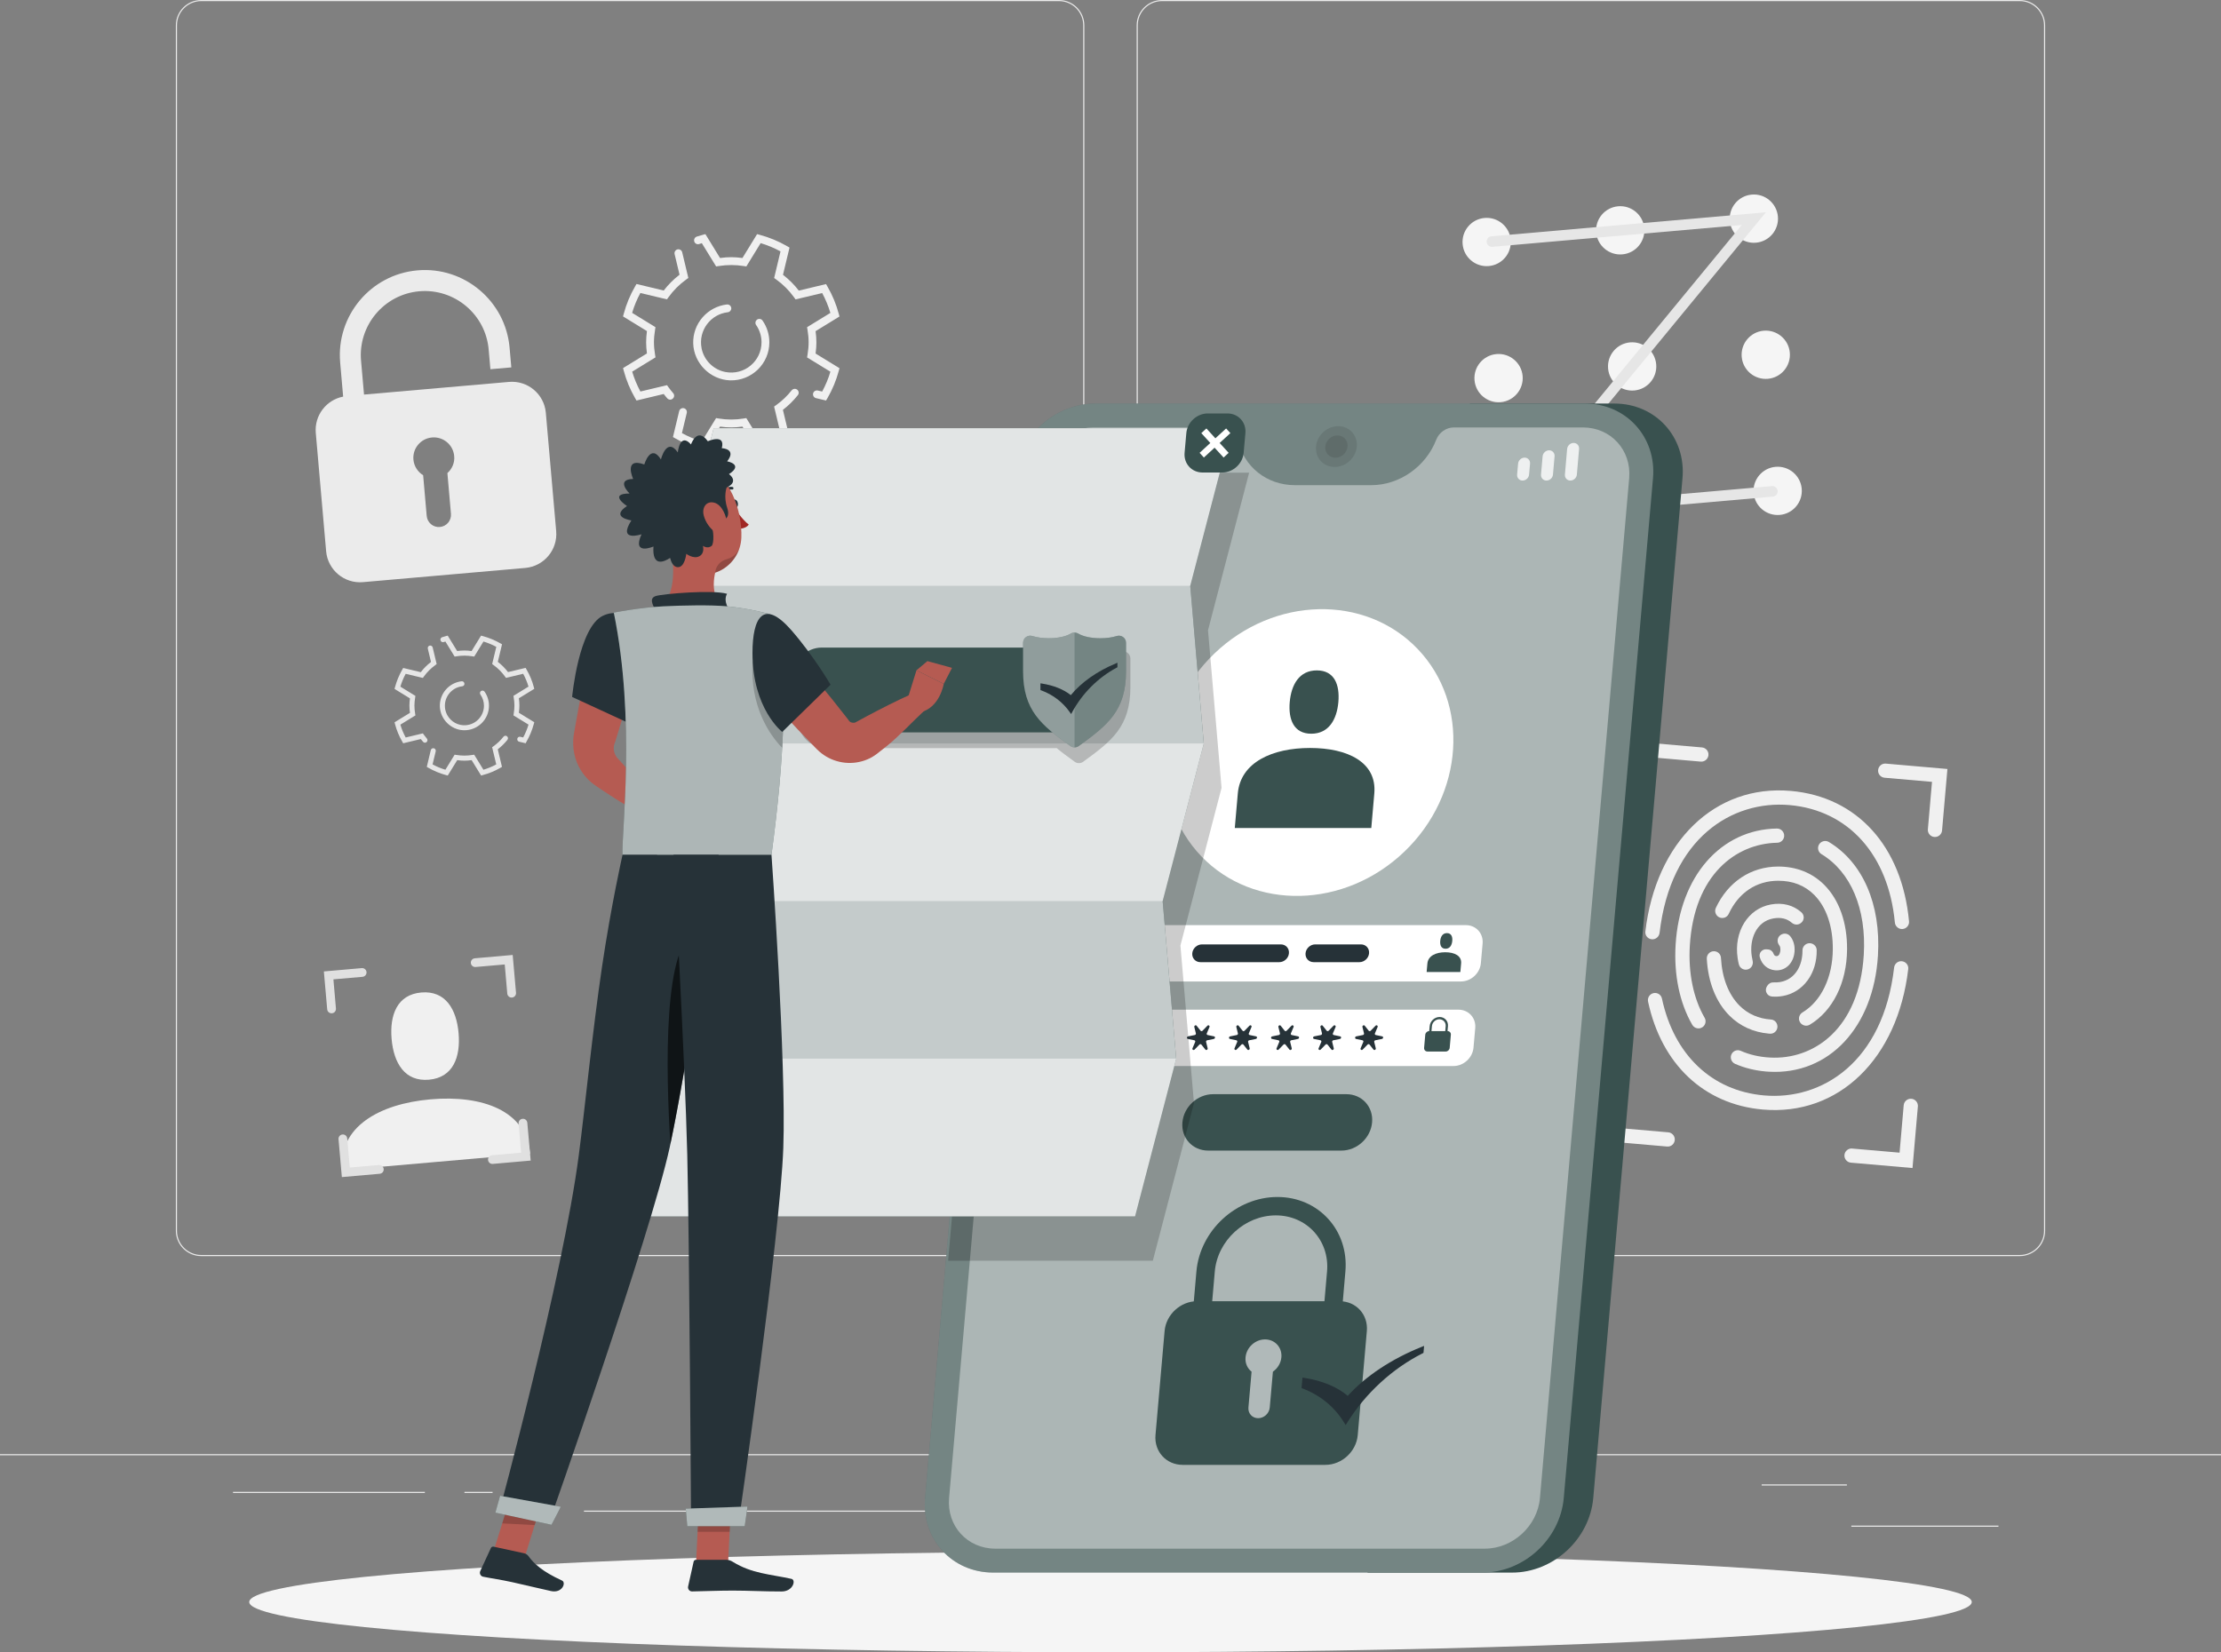 <?xml version="1.0" encoding="utf-8"?>
<!-- Generator: Adobe Illustrator 24.3.0, SVG Export Plug-In . SVG Version: 6.00 Build 0)  -->
<svg version="1.1" xmlns="http://www.w3.org/2000/svg" xmlns:xlink="http://www.w3.org/1999/xlink" x="0px" y="0px"
	 viewBox="0 0 500 372.06" style="enable-background:new 0 0 500 372.06;" xml:space="preserve">
<rect x="0" y="0" width="500" height="372.06" fill="#808080" stroke="none"/>
<style type="text/css">
	.st0{display:none;}
	.st1{display:inline;}
	.st2{fill:#407BFF;}
	.st3{opacity:0.9;fill:#FFFFFF;}
	.st4{fill:#EBEBEB;}
	.st5{fill:#F0F0F0;}
	.st6{fill:#F5F5F5;}
	.st7{fill:#E6E6E6;}
	.st8{fill:#E0E0E0;}
	.st9{fill:#39514F;}
	.st10{opacity:0.3;fill:#FFFFFF;}
	.st11{opacity:0.4;fill:#FFFFFF;}
	.st12{fill:#FFFFFF;}
	.st13{opacity:0.1;}
	.st14{opacity:0.8;}
	.st15{opacity:0.6;}
	.st16{fill:#263238;}
	.st17{opacity:0.2;}
	.st18{opacity:0.7;fill:#FFFFFF;}
	.st19{opacity:0.5;fill:#FFFFFF;}
	.st20{opacity:0.2;fill:#FFFFFF;}
	.st21{fill:#B55B52;}
	.st22{fill:#A02724;}
	.st23{opacity:0.4;}
	.st24{opacity:0.6;fill:#FAFAFA;}
	.st25{opacity:0.6;fill:#FFFFFF;}
</style>
<g id="Background_Complete">
</g>
<g id="Background_Simple" class="st0">
	<g class="st1">
		<path class="st2" d="M76.67,151.68c11.27-51.09,62-89.3,99.27-89.44c42-0.16,77.79,31.99,106,34.84
			c24.88,2.51,55.69-34.07,100-24.84c36,7.5,56,61.32,50,95.46c-11.13,63.36-40,101.19-80.32,108.51c-17.66,3.21-26-2.38-34.68-0.76
			c-38.63,7.23-64.76,55.67-148,59.97C104.94,338.73,52.23,262.46,76.67,151.68z"/>
		<path class="st3" d="M76.67,151.68c11.27-51.09,62-89.3,99.27-89.44c42-0.16,77.79,31.99,106,34.84
			c24.88,2.51,55.69-34.07,100-24.84c36,7.5,56,61.32,50,95.46c-11.13,63.36-40,101.19-80.32,108.51c-17.66,3.21-26-2.38-34.68-0.76
			c-38.63,7.23-64.76,55.67-148,59.97C104.94,338.73,52.23,262.46,76.67,151.68z"/>
	</g>
</g>
<g id="Shadow">
</g>
<g id="Device">
</g>
<g id="Policy">
</g>
<g id="Character">
	<g>
		<rect x="416.78" y="343.54" class="st4" width="33.12" height="0.25"/>
		<rect x="322.53" y="346.26" class="st4" width="8.69" height="0.25"/>
		<rect x="396.59" y="334.26" class="st4" width="19.19" height="0.25"/>
		<rect x="52.46" y="335.94" class="st4" width="43.19" height="0.25"/>
		<rect x="104.56" y="335.94" class="st4" width="6.33" height="0.25"/>
		<rect x="131.47" y="340.16" class="st4" width="93.68" height="0.25"/>
		<g>
			<path class="st4" d="M238.4,282.85H45.3c-3.15,0-5.71-2.56-5.71-5.71V5.71C39.59,2.56,42.15,0,45.3,0h193.1
				c3.15,0,5.71,2.56,5.71,5.71v271.43C244.11,280.29,241.55,282.85,238.4,282.85z M45.3,0.25c-3.01,0-5.46,2.45-5.46,5.46v271.43
				c0,3.01,2.45,5.46,5.46,5.46h193.1c3.01,0,5.46-2.45,5.46-5.46V5.71c0-3.01-2.45-5.46-5.46-5.46H45.3z"/>
			<path class="st4" d="M454.7,282.85H261.6c-3.15,0-5.71-2.56-5.71-5.71V5.71c0-3.15,2.56-5.71,5.71-5.71h193.1
				c3.15,0,5.71,2.56,5.71,5.71v271.43C460.41,280.29,457.85,282.85,454.7,282.85z M261.6,0.25c-3.01,0-5.46,2.45-5.46,5.46v271.43
				c0,3.01,2.45,5.46,5.46,5.46h193.1c3.01,0,5.46-2.45,5.46-5.46V5.71c0-3.01-2.45-5.46-5.46-5.46H261.6z"/>
		</g>
		<rect y="327.45" class="st4" width="500" height="0.25"/>
		<g>
			<path class="st5" d="M119.33,259.8c-0.84-9.66-10.7-13.27-22.39-12.25c-11.68,1.02-20.76,6.3-19.92,15.95L119.33,259.8z"/>
			<path class="st5" d="M96.56,243.13c5.42-0.47,7.15-5.05,6.68-10.48c-0.47-5.42-2.97-9.63-8.4-9.16
				c-5.42,0.47-7.15,5.05-6.68,10.48C88.64,239.4,91.14,243.61,96.56,243.13z"/>
		</g>
		<g>
			<g>
				<path class="st6" d="M340.1,54.02c0.26,2.99-1.95,5.63-4.94,5.89c-2.99,0.26-5.63-1.95-5.89-4.94
					c-0.26-2.99,1.95-5.63,4.94-5.89C337.2,48.82,339.84,51.03,340.1,54.02z"/>
				<path class="st6" d="M370.17,51.39c0.26,2.99-1.95,5.63-4.94,5.89c-2.99,0.26-5.63-1.95-5.89-4.94
					c-0.26-2.99,1.95-5.63,4.94-5.89C367.28,46.19,369.91,48.4,370.17,51.39z"/>
				<path class="st6" d="M400.25,48.76c0.26,2.99-1.95,5.63-4.94,5.89s-5.63-1.95-5.89-4.94c-0.26-2.99,1.95-5.63,4.94-5.89
					C397.35,43.55,399.98,45.77,400.25,48.76z"/>
				<path class="st6" d="M342.78,84.67c0.26,2.99-1.95,5.63-4.94,5.89c-2.99,0.26-5.63-1.95-5.89-4.94
					c-0.26-2.99,1.95-5.63,4.94-5.89C339.88,79.47,342.52,81.68,342.78,84.67z"/>
				<path class="st6" d="M372.85,82.04c0.26,2.99-1.95,5.63-4.94,5.89c-2.99,0.26-5.63-1.95-5.89-4.94
					c-0.26-2.99,1.95-5.63,4.94-5.89C369.96,76.84,372.59,79.05,372.85,82.04z"/>
				<path class="st6" d="M402.93,79.41c0.26,2.99-1.95,5.63-4.94,5.89c-2.99,0.26-5.63-1.95-5.89-4.94s1.95-5.63,4.94-5.89
					C400.03,74.21,402.67,76.42,402.93,79.41z"/>
				<path class="st6" d="M345.46,115.32c0.26,2.99-1.95,5.63-4.94,5.89c-2.99,0.26-5.63-1.95-5.89-4.94
					c-0.26-2.99,1.95-5.63,4.94-5.89C342.57,110.12,345.2,112.33,345.46,115.32z"/>
				<path class="st6" d="M375.54,112.69c0.26,2.99-1.95,5.63-4.94,5.89c-2.99,0.26-5.63-1.95-5.89-4.94
					c-0.26-2.99,1.95-5.63,4.94-5.89C372.64,107.49,375.27,109.7,375.54,112.69z"/>
				<path class="st6" d="M405.61,110.06c0.26,2.99-1.95,5.63-4.94,5.89c-2.99,0.26-5.63-1.95-5.89-4.94s1.95-5.63,4.94-5.89
					C402.71,104.86,405.35,107.07,405.61,110.06z"/>
			</g>
			<g>
				<path class="st7" d="M399.11,111.83l-61.79,5.41l54.78-66.57l-56.13,4.91c-0.66,0.06-1.23-0.43-1.29-1.08l0,0
					c-0.06-0.66,0.43-1.23,1.08-1.29l61.79-5.41l-54.78,66.57l56.13-4.91c0.66-0.06,1.23,0.43,1.29,1.08l0,0
					C400.25,111.19,399.77,111.77,399.11,111.83z"/>
			</g>
		</g>
		<g>
			<path class="st5" d="M400.06,230.65c-0.2-0.59-0.73-1.03-1.35-1.07c-2.83-0.19-5.23-1.25-7.12-3.15
				c-2.47-2.48-3.92-6.26-4.16-10.74c-0.04-0.84-0.74-1.49-1.58-1.49h0c-0.93-0.01-1.66,0.78-1.61,1.7
				c0.29,5.26,2.06,9.75,5.09,12.79c2.36,2.37,5.41,3.76,8.88,4.06c0.06,0.01,0.14,0.01,0.23,0.02
				C399.57,232.87,400.44,231.74,400.06,230.65z"/>
			<g>
				<g>
					<path class="st5" d="M396.86,249.85c-13.25-1.16-22.81-10.19-25.84-24.29c-0.19-0.9,0.38-1.78,1.29-1.94l0,0
						c0.84-0.15,1.65,0.39,1.83,1.22c2.71,12.68,11.22,20.8,23,21.83c12.92,1.13,26.79-7.37,29.27-28.79
						c0.1-0.87,0.86-1.51,1.73-1.43l0,0c0.89,0.08,1.56,0.87,1.45,1.76C427.22,238.39,413.94,251.34,396.86,249.85z"/>
				</g>
				<g>
					<path class="st5" d="M371.86,211.51L371.86,211.51c-0.89-0.08-1.56-0.87-1.45-1.76c2.38-20.2,15.66-33.15,32.74-31.65
						c14.96,1.31,25.04,12.51,26.62,29.38c0.08,0.89-0.61,1.67-1.5,1.72l0,0c-0.87,0.05-1.61-0.61-1.69-1.47
						c-1.44-15.2-10.42-25.27-23.7-26.44c-12.92-1.13-26.79,7.37-29.27,28.79C373.49,210.94,372.73,211.59,371.86,211.51z"/>
				</g>
				<g>
					<path class="st5" d="M397.51,241.28c-2.46-0.22-4.77-0.79-6.9-1.72c-0.86-0.38-1.22-1.42-0.77-2.24l0,0
						c0.39-0.72,1.27-1.03,2.02-0.7c1.99,0.88,4.2,1.39,6.57,1.52c9.8,0.56,20.14-6.38,21.15-23.14
						c0.62-10.33-2.91-18.67-9.52-22.66c-0.71-0.43-0.97-1.32-0.61-2.07l0,0c0.41-0.84,1.47-1.15,2.27-0.67
						c7.64,4.61,11.75,14.03,11.05,25.58c-0.98,16.17-11.06,26.92-24.53,26.15C398.01,241.32,397.76,241.3,397.51,241.28z"/>
				</g>
				<g>
					<path class="st5" d="M383.27,231.3c-0.77,0.53-1.83,0.28-2.3-0.53c-2.84-4.9-4.16-11.23-3.75-18.02
						c0.93-15.47,10.21-25.98,22.8-26.18c0.93-0.02,1.69,0.77,1.64,1.7l0,0c-0.05,0.83-0.72,1.49-1.56,1.5
						c-9.34,0.18-18.72,7.24-19.68,23.17c-0.37,6.18,0.81,11.89,3.34,16.26C384.17,229.92,383.95,230.84,383.27,231.3L383.27,231.3z
						"/>
				</g>
				<g>
					<path class="st5" d="M405.13,230L405.13,230c-0.33-0.74-0.04-1.6,0.65-2.02c4.2-2.53,6.79-7.85,6.83-14.25
						c0.03-5.13-1.45-9.47-4.19-12.22c-2.11-2.12-4.84-3.19-8.12-3.18c-4.93,0.01-8.92,2.71-11.13,7.47
						c-0.35,0.75-1.21,1.1-1.99,0.82l0,0c-0.88-0.32-1.3-1.34-0.9-2.19c2.74-5.84,7.87-9.28,14.02-9.3
						c4.1-0.01,7.69,1.42,10.39,4.13c3.35,3.36,5.17,8.51,5.13,14.5c-0.05,7.56-3.23,13.9-8.42,17
						C406.58,231.24,405.51,230.87,405.13,230z"/>
				</g>
				<g>
					<path class="st5" d="M393.61,218.24c-0.91,0.37-1.93-0.16-2.16-1.11c-0.11-0.43-0.19-0.88-0.26-1.34
						c-0.91-5.98,2.31-11.19,7.48-12.12c2.67-0.48,5.05,0.15,6.87,1.77c0.74,0.66,0.68,1.84-0.12,2.41l-0.1,0.07
						c-0.61,0.43-1.4,0.34-1.97-0.15c-1.08-0.93-2.46-1.25-4.11-0.96c-3.94,0.7-5.44,4.8-4.88,8.49c0.05,0.36,0.12,0.71,0.2,1.04
						C394.75,217.13,394.36,217.94,393.61,218.24L393.61,218.24z"/>
				</g>
				<g>
					<path class="st5" d="M398.9,224.4c0,0-0.01,0-0.01,0c-1.1-0.1-1.71-1.33-1.12-2.27l0.14-0.22c0.3-0.47,0.82-0.73,1.38-0.69
						c0.47,0.03,0.98,0,1.5-0.09c3.44-0.62,5.02-3.82,4.99-7.08c-0.01-0.81,0.56-1.51,1.36-1.64l0,0c0.94-0.14,1.83,0.56,1.84,1.51
						c0.1,5.22-2.98,9.53-7.63,10.36C400.5,224.43,399.68,224.47,398.9,224.4z"/>
				</g>
				<g>
					<path class="st5" d="M399.61,218.49c-1.7-0.15-2.97-1.3-3.44-2.94c-0.27-0.95,0.53-1.87,1.51-1.78l0.37,0.03
						c0.57,0.05,1.04,0.44,1.23,0.98c0.09,0.26,0.27,0.49,0.6,0.52c0.77,0.07,0.9-1.04,0.92-1.26c0.01-0.16,0.05-0.77-0.22-1.13
						c-0.26-0.35-0.43-0.76-0.39-1.2l0,0c0.12-1.42,1.92-2,2.83-0.89c0.72,0.88,1.09,2.11,0.97,3.5
						C403.77,216.94,401.92,218.69,399.61,218.49z"/>
				</g>
				<g>
					<path class="st5" d="M369.53,182.7L369.53,182.7c-0.88-0.08-1.53-0.85-1.45-1.73l1.21-13.87l13.87,1.21
						c0.88,0.08,1.53,0.85,1.45,1.73l0,0c-0.08,0.88-0.85,1.53-1.73,1.46l-10.68-0.93l-0.93,10.68
						C371.19,182.13,370.41,182.78,369.53,182.7z"/>
				</g>
				<g>
					<path class="st5" d="M435.46,188.47L435.46,188.47c-0.88-0.08-1.53-0.85-1.45-1.73l0.93-10.68l-10.68-0.93
						c-0.88-0.08-1.53-0.85-1.45-1.73l0,0c0.08-0.88,0.85-1.53,1.73-1.45l13.87,1.21l-1.21,13.87
						C437.12,187.89,436.34,188.55,435.46,188.47z"/>
				</g>
				<g>
					<path class="st5" d="M430.55,263.02l-13.87-1.21c-0.88-0.08-1.53-0.85-1.45-1.73l0,0c0.08-0.88,0.85-1.53,1.73-1.45l10.68,0.93
						l0.93-10.68c0.08-0.88,0.85-1.53,1.73-1.46l0,0c0.88,0.08,1.53,0.85,1.46,1.73L430.55,263.02z"/>
				</g>
				<g>
					<path class="st5" d="M375.3,258.18l-13.87-1.21l1.21-13.87c0.08-0.88,0.85-1.53,1.73-1.46l0,0c0.88,0.08,1.53,0.85,1.45,1.73
						l-0.93,10.68l10.68,0.93c0.88,0.08,1.53,0.85,1.46,1.73l0,0C376.95,257.61,376.18,258.26,375.3,258.18z"/>
				</g>
			</g>
		</g>
		<g>
			<path class="st8" d="M74.73,228.17L74.73,228.17c-0.54,0.05-1.02-0.35-1.07-0.89l-0.75-8.53l8.53-0.75
				c0.54-0.05,1.02,0.35,1.07,0.89l0,0c0.05,0.54-0.35,1.02-0.89,1.07l-6.56,0.57l0.57,6.56C75.67,227.65,75.27,228.13,74.73,228.17
				z"/>
		</g>
		<g>
			<path class="st8" d="M115.27,224.63L115.27,224.63c-0.54,0.05-1.02-0.35-1.07-0.89l-0.57-6.56l-6.56,0.57
				c-0.54,0.05-1.02-0.35-1.07-0.89l0,0c-0.05-0.54,0.35-1.02,0.89-1.07l8.53-0.75l0.75,8.53
				C116.21,224.1,115.81,224.58,115.27,224.63z"/>
		</g>
		<g>
			<path class="st8" d="M119.47,261.34l-8.53,0.75c-0.54,0.05-1.02-0.35-1.07-0.89l0,0c-0.05-0.54,0.35-1.02,0.89-1.07l6.56-0.57
				l-0.57-6.56c-0.05-0.54,0.35-1.02,0.89-1.07l0,0c0.54-0.05,1.02,0.35,1.07,0.89L119.47,261.34z"/>
		</g>
		<g>
			<path class="st8" d="M85.49,264.31l-8.53,0.75l-0.75-8.53c-0.05-0.54,0.35-1.02,0.89-1.07l0,0c0.54-0.05,1.02,0.35,1.07,0.89
				l0.57,6.56l6.56-0.57c0.54-0.05,1.02,0.35,1.07,0.89l0,0C86.44,263.78,86.04,264.26,85.49,264.31z"/>
		</g>
		<path class="st4" d="M114.58,86l-32.63,2.85l-0.67-7.64c-0.69-7.92,5.19-14.93,13.11-15.62c7.92-0.69,14.93,5.19,15.62,13.11
			l0.39,4.44l4.71-0.41l-0.39-4.44c-0.92-10.52-10.22-18.33-20.74-17.41C83.46,61.8,75.66,71.11,76.58,81.63l0.67,7.68
			c-3.8,0.74-6.5,4.24-6.16,8.18l2.33,26.64c0.37,4.21,4.08,7.33,8.3,6.96l36.53-3.2c4.21-0.37,7.33-4.08,6.96-8.3l-2.33-26.64
			C122.51,88.74,118.8,85.63,114.58,86z M100.72,106.53l0.8,9.17c0.13,1.51-0.98,2.83-2.49,2.97c-1.51,0.13-2.83-0.98-2.97-2.49
			l-0.8-9.17c-1.2-0.74-2.05-2-2.19-3.51c-0.22-2.54,1.65-4.77,4.19-4.99c2.53-0.22,4.77,1.65,4.99,4.19
			C102.4,104.2,101.77,105.59,100.72,106.53z"/>
		<g>
			<path class="st5" d="M170.44,101.44l-3.3-5.38c-1.79,0.25-3.25,0.25-5.04,0l-3.3,5.38l-0.63-0.17c-2.13-0.57-4.18-1.42-6.1-2.53
				l-0.57-0.33l1.4-5.84c0.11-0.47,0.59-0.76,1.06-0.65l0,0c0.47,0.11,0.76,0.59,0.65,1.06l-1.09,4.55c1.43,0.78,2.92,1.4,4.47,1.86
				l3.22-5.25l0.58,0.1c1.87,0.31,3.77,0.31,5.64,0l0.58-0.1l3.22,5.25c1.54-0.46,3.04-1.08,4.47-1.86l-1.43-5.98l0.48-0.34
				c1.31-0.94,2.47-2.05,3.47-3.31c0.3-0.37,0.83-0.46,1.21-0.18l0,0c0.4,0.29,0.5,0.86,0.19,1.25c-0.98,1.24-2.11,2.35-3.37,3.32
				l1.47,6.13l-0.57,0.33c-1.92,1.11-3.97,1.96-6.1,2.53L170.44,101.44z M150.22,89.7c-0.28-0.32-0.55-0.64-0.8-0.98l-6.13,1.47
				l-0.33-0.57c-1.11-1.92-1.96-3.97-2.53-6.1l-0.17-0.63l5.38-3.3c-0.12-0.9-0.18-1.72-0.18-2.52c0-0.79,0.06-1.62,0.18-2.52
				l-5.38-3.3l0.17-0.63c0.57-2.13,1.42-4.18,2.53-6.1l0.33-0.57l6.13,1.47c1.03-1.34,2.22-2.53,3.56-3.56l-1.11-4.64
				c-0.11-0.47,0.18-0.95,0.65-1.06l0,0c0.47-0.11,0.95,0.18,1.06,0.65l1.38,5.78l-0.48,0.35c-1.54,1.11-2.88,2.45-3.99,3.99
				l-0.34,0.48l-5.99-1.43c-0.77,1.43-1.4,2.92-1.85,4.47l5.25,3.22l-0.09,0.58c-0.17,1.03-0.25,1.95-0.25,2.82
				c0,0.87,0.08,1.79,0.25,2.82l0.1,0.58l-5.25,3.22c0.46,1.54,1.08,3.04,1.85,4.47l5.99-1.43l0.34,0.48
				c0.33,0.45,0.67,0.89,1.04,1.31c0.31,0.35,0.3,0.87-0.04,1.2l-0.03,0.03C151.12,90.1,150.55,90.07,150.22,89.7z M185.96,90.19
				l-2.26-0.54c-0.47-0.11-0.76-0.59-0.65-1.06l0,0c0.11-0.47,0.59-0.76,1.06-0.65l0.98,0.23c0.77-1.43,1.4-2.92,1.85-4.47
				l-5.25-3.22l0.1-0.58c0.17-1.03,0.25-1.95,0.25-2.82c0-0.87-0.08-1.79-0.25-2.82l-0.1-0.58l5.25-3.22
				c-0.46-1.54-1.08-3.04-1.85-4.47l-5.99,1.43l-0.35-0.48c-1.11-1.54-2.45-2.88-3.99-3.99l-0.48-0.35l1.43-5.99
				c-1.43-0.77-2.92-1.4-4.47-1.86l-3.22,5.25l-0.58-0.09c-1.87-0.3-3.77-0.3-5.64,0l-0.58,0.09L158,54.76
				c-0.2,0.06-0.4,0.12-0.6,0.19c-0.45,0.15-0.93-0.09-1.09-0.53l0,0c-0.17-0.46,0.07-0.98,0.54-1.14c0.44-0.14,0.88-0.27,1.32-0.39
				l0.63-0.17l3.3,5.38c1.79-0.25,3.24-0.25,5.04,0l3.3-5.38l0.63,0.17c2.13,0.57,4.18,1.42,6.1,2.53l0.57,0.33l-1.47,6.13
				c1.34,1.03,2.53,2.22,3.56,3.56l6.13-1.47l0.33,0.57c1.11,1.92,1.96,3.97,2.53,6.1l0.17,0.63l-5.38,3.3
				c0.12,0.9,0.18,1.73,0.18,2.52c0,0.79-0.06,1.62-0.18,2.52l5.38,3.3l-0.17,0.63c-0.57,2.13-1.42,4.18-2.53,6.1L185.96,90.19z
				 M164.38,85.65c-4.47-0.13-8.19-3.85-8.32-8.32c-0.13-4.5,3.24-8.26,7.58-8.77c0.52-0.06,0.99,0.35,0.99,0.88v0
				c0,0.44-0.33,0.82-0.77,0.87c-3.83,0.43-6.71,4.06-5.91,8.14c0.52,2.65,2.66,4.79,5.31,5.31c4.35,0.85,8.18-2.47,8.18-6.68
				c0-1.41-0.43-2.77-1.23-3.91c-0.25-0.36-0.18-0.85,0.15-1.14l0,0c0.4-0.35,1.01-0.28,1.31,0.16c1,1.43,1.53,3.14,1.53,4.9
				C173.2,81.89,169.22,85.78,164.38,85.65z"/>
		</g>
		<g>
			<path class="st7" d="M108.31,174.64l-2.13-3.47c-1.15,0.16-2.1,0.16-3.25,0l-2.13,3.47l-0.41-0.11c-1.37-0.37-2.7-0.92-3.94-1.63
				l-0.37-0.21l0.9-3.77c0.07-0.31,0.38-0.49,0.69-0.42l0,0c0.31,0.07,0.49,0.38,0.42,0.69l-0.71,2.94c0.92,0.5,1.89,0.9,2.89,1.2
				l2.08-3.39l0.38,0.06c1.21,0.2,2.44,0.2,3.64,0l0.38-0.06l2.08,3.39c1-0.3,1.96-0.7,2.89-1.2l-0.93-3.87l0.31-0.22
				c0.85-0.61,1.6-1.32,2.24-2.14c0.19-0.24,0.53-0.3,0.78-0.12l0,0c0.26,0.19,0.32,0.56,0.12,0.81c-0.64,0.8-1.37,1.52-2.18,2.14
				l0.95,3.96l-0.37,0.21c-1.24,0.72-2.56,1.27-3.94,1.63L108.31,174.64z M95.25,167.05c-0.18-0.2-0.35-0.42-0.52-0.63l-3.96,0.95
				l-0.21-0.37c-0.72-1.24-1.27-2.56-1.63-3.94l-0.11-0.41l3.47-2.13c-0.08-0.58-0.12-1.11-0.12-1.63c0-0.51,0.04-1.05,0.12-1.63
				l-3.47-2.13l0.11-0.41c0.37-1.37,0.92-2.7,1.63-3.94l0.21-0.37l3.96,0.95c0.66-0.87,1.44-1.64,2.3-2.3l-0.72-3
				c-0.07-0.3,0.11-0.61,0.42-0.68l0,0c0.3-0.07,0.61,0.11,0.68,0.42l0.89,3.73L98,149.77c-0.99,0.71-1.86,1.58-2.58,2.58
				l-0.22,0.31l-3.87-0.93c-0.5,0.92-0.9,1.89-1.2,2.89l3.39,2.08l-0.06,0.38c-0.11,0.67-0.16,1.26-0.16,1.82
				c0,0.56,0.05,1.16,0.16,1.82l0.06,0.38l-3.39,2.08c0.3,1,0.7,1.97,1.2,2.89l3.87-0.93l0.22,0.31c0.21,0.29,0.44,0.58,0.67,0.85
				c0.2,0.23,0.19,0.56-0.02,0.77l-0.02,0.02C95.83,167.31,95.46,167.29,95.25,167.05z M118.34,167.37l-1.46-0.35
				c-0.31-0.07-0.49-0.38-0.42-0.69l0,0c0.07-0.31,0.38-0.49,0.69-0.42l0.63,0.15c0.5-0.92,0.9-1.89,1.2-2.89l-3.39-2.08l0.06-0.38
				c0.11-0.67,0.16-1.26,0.16-1.82c0-0.56-0.05-1.16-0.16-1.82l-0.06-0.38l3.39-2.08c-0.3-1-0.7-1.97-1.2-2.89l-3.87,0.93
				l-0.22-0.31c-0.71-0.99-1.58-1.86-2.58-2.58l-0.31-0.23l0.93-3.87c-0.92-0.5-1.89-0.9-2.89-1.2l-2.08,3.39l-0.38-0.06
				c-1.21-0.2-2.44-0.2-3.65,0l-0.38,0.06l-2.08-3.39c-0.13,0.04-0.26,0.08-0.39,0.12c-0.29,0.09-0.6-0.06-0.7-0.35l0,0
				c-0.11-0.3,0.05-0.64,0.35-0.74c0.28-0.09,0.57-0.18,0.85-0.25l0.41-0.11l2.13,3.47c1.16-0.16,2.09-0.16,3.25,0l2.13-3.47
				l0.41,0.11c1.37,0.37,2.7,0.92,3.94,1.63l0.37,0.21l-0.95,3.96c0.87,0.66,1.64,1.44,2.3,2.3l3.96-0.95l0.21,0.37
				c0.72,1.24,1.27,2.56,1.63,3.94l0.11,0.41l-3.47,2.13c0.08,0.58,0.12,1.11,0.12,1.63c0,0.51-0.04,1.05-0.12,1.63l3.47,2.13
				l-0.11,0.41c-0.37,1.37-0.92,2.7-1.63,3.94L118.34,167.37z M104.4,164.44c-2.89-0.08-5.29-2.49-5.38-5.37
				c-0.08-2.91,2.09-5.34,4.9-5.66c0.34-0.04,0.64,0.23,0.64,0.57l0,0c0,0.29-0.21,0.53-0.5,0.56c-2.47,0.28-4.33,2.62-3.82,5.26
				c0.34,1.71,1.72,3.09,3.43,3.43c2.81,0.55,5.28-1.6,5.28-4.31c0-0.91-0.28-1.79-0.8-2.53c-0.16-0.23-0.12-0.55,0.09-0.74l0,0
				c0.26-0.23,0.65-0.18,0.85,0.1c0.64,0.92,0.99,2.03,0.99,3.16C110.09,162.01,107.52,164.52,104.4,164.44z"/>
		</g>
		<ellipse id="_x3C_Path_x3E__359_" class="st6" cx="250" cy="360.74" rx="193.89" ry="11.32"/>
		<g>
			<path class="st9" d="M363.45,90.87h-32.56l-23.03,263.25h32.56c9.26,0,17.45-7.53,18.26-16.79l20.09-229.66
				C379.58,98.41,372.71,90.87,363.45,90.87z"/>
			<path class="st9" d="M356.81,90.87h-110.2c-9.26,0-17.45,7.53-18.26,16.79l-20.09,229.66c-0.81,9.26,6.06,16.79,15.32,16.79
				h110.2c9.26,0,17.45-7.53,18.26-16.79l20.09-229.66C372.94,98.41,366.07,90.87,356.81,90.87z"/>
			<path class="st10" d="M356.81,90.87h-110.2c-9.26,0-17.45,7.53-18.26,16.79l-20.09,229.66c-0.81,9.26,6.06,16.79,15.32,16.79
				h110.2c9.26,0,17.45-7.53,18.26-16.79l20.09-229.66C372.94,98.41,366.07,90.87,356.81,90.87z"/>
			<path class="st11" d="M356.34,96.25h-29.05c-1.71,0-3.32,1.12-3.96,2.77l0,0c-2.35,6.07-8.3,10.23-14.63,10.23h-17.18
				c-6.34,0-11.56-4.16-12.84-10.23v0c-0.35-1.64-1.76-2.77-3.47-2.77h-29.05c-6.3,0-11.86,5.11-12.41,11.41l-20.09,229.66
				c-0.55,6.3,4.11,11.41,10.41,11.41h110.2c6.3,0,11.86-5.11,12.41-11.41l20.09-229.66C367.3,101.36,362.64,96.25,356.34,96.25z"/>
			<path class="st12" d="M328.88,221.01h-77.12c-2.29,0-3.98-1.85-3.78-4.14l0.39-4.41c0.2-2.29,2.22-4.14,4.5-4.14h77.12
				c2.29,0,3.98,1.85,3.78,4.14l-0.39,4.41C333.19,219.15,331.17,221.01,328.88,221.01z"/>
			<path class="st12" d="M327.22,240.05h-77.12c-2.29,0-3.98-1.85-3.78-4.14l0.39-4.41c0.2-2.29,2.22-4.14,4.5-4.14h77.12
				c2.29,0,3.98,1.85,3.78,4.14l-0.39,4.41C331.52,238.19,329.5,240.05,327.22,240.05z"/>
			<path class="st13" d="M305.45,100.56c-0.22,2.54-2.46,4.59-4.99,4.59c-2.54,0-4.41-2.06-4.19-4.59c0.22-2.54,2.46-4.59,4.99-4.59
				C303.8,95.97,305.67,98.02,305.45,100.56z"/>
			<path class="st13" d="M303.37,100.56c-0.12,1.39-1.34,2.51-2.73,2.51c-1.39,0-2.41-1.12-2.29-2.51c0.12-1.39,1.34-2.51,2.73-2.51
				C302.46,98.05,303.49,99.17,303.37,100.56z"/>
			<g>
				<g class="st14">
					<path class="st12" d="M342.77,108.21L342.77,108.21c-0.74,0-1.29-0.6-1.23-1.35l0.22-2.46c0.07-0.74,0.72-1.35,1.46-1.35l0,0
						c0.74,0,1.29,0.6,1.23,1.35l-0.22,2.46C344.17,107.61,343.51,108.21,342.77,108.21z"/>
					<path class="st12" d="M353.53,108.21L353.53,108.21c-0.74,0-1.29-0.6-1.23-1.35l0.5-5.77c0.07-0.74,0.72-1.35,1.46-1.35l0,0
						c0.74,0,1.29,0.6,1.23,1.35l-0.5,5.77C354.93,107.61,354.27,108.21,353.53,108.21z"/>
					<path class="st12" d="M348.15,108.21L348.15,108.21c-0.74,0-1.29-0.6-1.23-1.35l0.36-4.11c0.07-0.74,0.72-1.35,1.46-1.35l0,0
						c0.74,0,1.29,0.6,1.23,1.35l-0.36,4.11C349.55,107.61,348.89,108.21,348.15,108.21z"/>
				</g>
				<g class="st14">
					<path class="st12" d="M250.64,108.21h-6.76c-0.42,0-0.73-0.34-0.69-0.76l0.32-3.63c0.04-0.42,0.41-0.76,0.83-0.76h6.76
						c0.42,0,0.73,0.34,0.69,0.76l-0.32,3.63C251.43,107.87,251.06,108.21,250.64,108.21z"/>
					<path class="st12" d="M253.77,107.23L253.77,107.23c-0.42,0-0.73-0.34-0.69-0.76l0.15-1.66c0.04-0.42,0.41-0.76,0.83-0.76l0,0
						c0.42,0,0.73,0.34,0.69,0.76l-0.15,1.66C254.56,106.89,254.19,107.23,253.77,107.23z"/>
				</g>
			</g>
			
				<ellipse transform="matrix(0.722 -0.692 0.692 0.722 -35.49 250.959)" class="st12" cx="294.81" cy="169.68" rx="33.73" ry="30.9"/>
			<g>
				<path class="st9" d="M294.92,168.43c-8.49,0-15.65,3.23-16.26,10.24l-0.68,7.78h30.73l0.68-7.78
					C310,171.65,303.41,168.43,294.92,168.43z"/>
				<path class="st9" d="M295.2,165.22c3.94,0,5.75-3.19,6.1-7.13c0.34-3.94-0.91-7.13-4.85-7.13c-3.94,0-5.75,3.19-6.1,7.13
					C290.01,162.03,291.26,165.22,295.2,165.22z"/>
			</g>
			<g>
				<path class="st9" d="M325.36,214.43c-2.1,0-3.86,0.8-4.02,2.53l-0.17,1.92h7.59l0.17-1.92
					C329.09,215.23,327.46,214.43,325.36,214.43z"/>
				<path class="st9" d="M325.43,213.64c0.97,0,1.42-0.79,1.51-1.76c0.09-0.97-0.23-1.76-1.2-1.76c-0.97,0-1.42,0.79-1.51,1.76
					C324.15,212.85,324.46,213.64,325.43,213.64z"/>
			</g>
			<path class="st9" d="M301.99,259.09h-30.01c-3.51,0-6.1-2.84-5.79-6.35v0c0.31-3.51,3.4-6.35,6.9-6.35h30.01
				c3.51,0,6.1,2.84,5.79,6.35v0C308.59,256.24,305.5,259.09,301.99,259.09z"/>
			<path class="st9" d="M298.37,329.86h-32.12c-3.7,0-6.44-3-6.12-6.71l2.05-23.43c0.32-3.7,3.59-6.71,7.29-6.71h32.12
				c3.7,0,6.44,3,6.12,6.71l-2.05,23.43C305.34,326.86,302.08,329.86,298.37,329.86z"/>
			<g class="st15">
				<path class="st12" d="M288.47,305.65c0.2-2.23-1.45-4.04-3.68-4.04c-2.23,0-4.19,1.81-4.39,4.04c-0.12,1.33,0.43,2.49,1.36,3.23
					l-0.71,8.07c-0.12,1.32,0.86,2.4,2.19,2.4c1.32,0,2.49-1.07,2.61-2.4l0.71-8.07C287.6,308.15,288.35,306.98,288.47,305.65z"/>
			</g>
			<g>
				<path class="st9" d="M301.88,297.9h-4.14l1.01-11.59c0.61-6.96-4.56-12.63-11.53-12.63s-13.13,5.67-13.74,12.63l-1.01,11.59
					h-4.14l1.01-11.59c0.81-9.25,8.99-16.77,18.24-16.77s16.11,7.52,15.3,16.77L301.88,297.9z"/>
			</g>
			<path class="st9" d="M325.87,232.18l0.1-1.11c0.1-1.14-0.74-2.06-1.88-2.06c-1.14,0-2.14,0.92-2.24,2.06l-0.1,1.11
				c-0.45,0-0.85,0.37-0.89,0.82l-0.26,2.96c-0.04,0.45,0.3,0.82,0.75,0.82h4.12c0.45,0,0.85-0.37,0.89-0.82l0.26-2.96
				C326.66,232.55,326.33,232.18,325.87,232.18z M324.04,229.52c0.86,0,1.49,0.7,1.42,1.55l-0.1,1.11h-3.1l0.1-1.11
				C322.43,230.21,323.19,229.52,324.04,229.52z"/>
			<g>
				<path class="st16" d="M263.85,233.37l-1.44-0.3c-0.17-0.04-0.26-0.21-0.19-0.38l0.6-1.42c0.13-0.3-0.24-0.53-0.47-0.29
					l-1.09,1.12c-0.13,0.13-0.34,0.13-0.44,0l-0.89-1.12c-0.19-0.24-0.6-0.02-0.52,0.29l0.35,1.42c0.04,0.17-0.08,0.35-0.25,0.38
					l-1.49,0.3c-0.32,0.06-0.36,0.51-0.05,0.58l1.44,0.3c0.17,0.04,0.26,0.21,0.19,0.38l-0.6,1.42c-0.13,0.3,0.24,0.53,0.47,0.29
					l1.09-1.12c0.13-0.13,0.34-0.13,0.44,0l0.89,1.12c0.19,0.24,0.6,0.02,0.52-0.29l-0.35-1.42c-0.04-0.17,0.08-0.35,0.25-0.38
					l1.49-0.3C264.12,233.88,264.16,233.43,263.85,233.37z"/>
				<path class="st16" d="M273.31,233.37l-1.44-0.3c-0.17-0.04-0.26-0.21-0.19-0.38l0.6-1.42c0.13-0.3-0.24-0.53-0.47-0.29
					l-1.09,1.12c-0.13,0.13-0.34,0.13-0.44,0l-0.89-1.12c-0.19-0.24-0.6-0.02-0.52,0.29l0.35,1.42c0.04,0.17-0.08,0.35-0.25,0.38
					l-1.49,0.3c-0.32,0.06-0.36,0.51-0.05,0.58l1.44,0.3c0.17,0.04,0.26,0.21,0.19,0.38l-0.6,1.42c-0.13,0.3,0.24,0.53,0.47,0.29
					l1.09-1.12c0.13-0.13,0.34-0.13,0.44,0l0.89,1.12c0.19,0.24,0.6,0.02,0.52-0.29l-0.35-1.42c-0.04-0.17,0.08-0.35,0.25-0.38
					l1.49-0.3C273.58,233.88,273.62,233.43,273.31,233.37z"/>
				<path class="st16" d="M282.77,233.37l-1.44-0.3c-0.17-0.04-0.26-0.21-0.19-0.38l0.6-1.42c0.13-0.3-0.24-0.53-0.47-0.29
					l-1.09,1.12c-0.13,0.13-0.34,0.13-0.44,0l-0.89-1.12c-0.19-0.24-0.6-0.02-0.52,0.29l0.35,1.42c0.04,0.17-0.08,0.35-0.25,0.38
					l-1.49,0.3c-0.32,0.06-0.36,0.51-0.05,0.58l1.44,0.3c0.17,0.04,0.26,0.21,0.19,0.38l-0.6,1.42c-0.13,0.3,0.24,0.53,0.47,0.29
					l1.09-1.12c0.13-0.13,0.34-0.13,0.44,0l0.89,1.12c0.19,0.24,0.6,0.02,0.52-0.29l-0.35-1.42c-0.04-0.17,0.08-0.35,0.25-0.38
					l1.49-0.3C283.04,233.88,283.08,233.43,282.77,233.37z"/>
				<path class="st16" d="M292.24,233.37l-1.44-0.3c-0.17-0.04-0.26-0.21-0.19-0.38l0.6-1.42c0.13-0.3-0.24-0.53-0.47-0.29
					l-1.09,1.12c-0.13,0.13-0.34,0.13-0.44,0l-0.89-1.12c-0.19-0.24-0.6-0.02-0.52,0.29l0.35,1.42c0.04,0.17-0.08,0.35-0.25,0.38
					l-1.49,0.3c-0.32,0.06-0.36,0.51-0.05,0.58l1.44,0.3c0.17,0.04,0.26,0.21,0.19,0.38l-0.6,1.42c-0.13,0.3,0.24,0.53,0.47,0.29
					l1.09-1.12c0.13-0.13,0.34-0.13,0.44,0l0.89,1.12c0.19,0.24,0.6,0.02,0.52-0.29l-0.35-1.42c-0.04-0.17,0.08-0.35,0.25-0.38
					l1.49-0.3C292.51,233.88,292.55,233.43,292.24,233.37z"/>
				<path class="st16" d="M301.7,233.37l-1.44-0.3c-0.17-0.04-0.26-0.21-0.19-0.38l0.6-1.42c0.13-0.3-0.24-0.53-0.47-0.29
					l-1.09,1.12c-0.13,0.13-0.34,0.13-0.44,0l-0.89-1.12c-0.19-0.24-0.6-0.02-0.52,0.29l0.35,1.42c0.04,0.17-0.08,0.35-0.25,0.38
					l-1.49,0.3c-0.32,0.06-0.36,0.51-0.05,0.58l1.44,0.3c0.17,0.04,0.26,0.21,0.19,0.38l-0.6,1.42c-0.13,0.3,0.24,0.53,0.47,0.29
					l1.09-1.12c0.13-0.13,0.34-0.13,0.44,0l0.89,1.12c0.19,0.24,0.6,0.02,0.52-0.29l-0.35-1.42c-0.04-0.17,0.08-0.35,0.25-0.38
					l1.49-0.3C301.97,233.88,302.01,233.43,301.7,233.37z"/>
				<path class="st16" d="M311.16,233.37l-1.44-0.3c-0.17-0.04-0.26-0.21-0.19-0.38l0.6-1.42c0.13-0.3-0.24-0.53-0.47-0.29
					l-1.09,1.12c-0.13,0.13-0.34,0.13-0.44,0l-0.89-1.12c-0.19-0.24-0.6-0.02-0.52,0.29l0.35,1.42c0.04,0.17-0.08,0.35-0.25,0.38
					l-1.49,0.3c-0.32,0.06-0.36,0.51-0.05,0.58l1.44,0.3c0.17,0.04,0.26,0.21,0.19,0.38l-0.6,1.42c-0.13,0.3,0.24,0.53,0.47,0.29
					l1.09-1.12c0.13-0.13,0.34-0.13,0.44,0l0.89,1.12c0.19,0.24,0.6,0.02,0.52-0.29l-0.35-1.42c-0.04-0.17,0.08-0.35,0.25-0.38
					l1.49-0.3C311.43,233.88,311.47,233.43,311.16,233.37z"/>
			</g>
			<g>
				<path class="st16" d="M288.35,212.66h-17.77c-1.1,0-2.08,0.9-2.17,2c-0.1,1.1,0.72,2,1.82,2H288c1.1,0,2.08-0.9,2.17-2
					C290.27,213.55,289.46,212.66,288.35,212.66z"/>
				<path class="st16" d="M306.39,212.66h-10.31c-1.1,0-2.08,0.9-2.17,2c-0.1,1.1,0.72,2,1.82,2h10.31c1.1,0,2.08-0.9,2.17-2
					C308.31,213.55,307.49,212.66,306.39,212.66z"/>
			</g>
			<path class="st16" d="M320,303.31c-6.7,2.68-12.57,6.58-16.59,11.01c-2.36-2.01-5.71-3.4-9.72-4.04l-0.47-0.07l-0.21,2.36
				l0.26,0.1c3.96,1.5,7.19,4.16,9.33,7.69l0.34,0.55l0.37-0.59c4.12-6.6,10.13-12.12,16.92-15.56l0.23-0.12l0.14-1.57L320,303.31z"
				/>
		</g>
		<path class="st17" d="M230.64,106.42c-1.25,2.2-2.07,4.65-2.3,7.25l-14.89,170.22h46.08l9.26-35.49l-3.05-35.49l9.26-35.49
			l-3.05-35.49l9.26-35.49H230.64z"/>
		<g>
			<g>
				<polygon class="st9" points="267.95,131.91 277.21,96.42 160.68,96.42 151.43,131.91 154.47,167.41 145.22,202.9 148.26,238.39 
					139.01,273.89 255.53,273.89 264.79,238.39 261.74,202.9 271,167.41 				"/>
				<polygon class="st18" points="267.95,131.91 277.21,96.42 160.68,96.42 151.43,131.91 154.47,167.41 145.22,202.9 
					148.26,238.39 139.01,273.89 255.53,273.89 264.79,238.39 261.74,202.9 271,167.41 				"/>
				<polygon class="st19" points="267.95,131.91 151.43,131.91 160.68,96.42 277.21,96.42 				"/>
				<polygon class="st19" points="261.74,202.9 145.22,202.9 154.47,167.41 271,167.41 				"/>
				<polygon class="st19" points="255.53,273.89 139.01,273.89 148.26,238.39 264.79,238.39 				"/>
			</g>
			<path class="st17" d="M252.36,146.75c-1,0.31-2.28,0.5-3.68,0.5c-2.06,0-3.86-0.41-4.89-1.02c-0.28-0.17-0.59-0.25-0.9-0.25l0,0
				c-0.29,0-0.57,0.08-0.84,0.23c-0.02,0.01-0.04,0.01-0.06,0.03h0l0,0c-0.01,0.01-0.02,0.01-0.04,0.02
				c-0.38,0.22-0.86,0.42-1.42,0.57c-0.96,0.27-2.15,0.43-3.43,0.43c-0.35,0-0.69-0.01-1.02-0.03c-1-0.07-1.91-0.23-2.66-0.47
				c-0.13-0.04-0.26-0.07-0.39-0.07c-0.91-0.06-1.72,0.64-1.72,1.6v0v1.08H186c-3.51,0-6.35,2.84-6.35,6.35v6.4
				c0,3.51,2.84,6.35,6.35,6.35h51.53c0.11,0,0.22-0.01,0.34-0.02c0.56,0.46,1.13,0.92,1.75,1.38c0.73,0.56,1.51,1.12,2.32,1.71
				c0.56,0.41,1.34,0.41,1.9,0c6.48-4.7,10.64-7.94,10.64-16.85v-6.4C254.47,147.17,253.41,146.42,252.36,146.75z"/>
			<g>
				<path class="st9" d="M236.55,164.92h-51.53c-3.51,0-6.35-2.84-6.35-6.35v-6.4c0-3.51,2.84-6.35,6.35-6.35h51.53
					c3.51,0,6.35,2.84,6.35,6.35v6.4C242.89,162.08,240.05,164.92,236.55,164.92z"/>
				<g>
					<g>
						<path class="st9" d="M247.69,143.72c-2.06,0-3.86-0.41-4.89-1.02c-0.57-0.34-1.24-0.34-1.8,0c-1.03,0.61-2.84,1.02-4.89,1.02
							c-1.4,0-2.68-0.19-3.68-0.5c-1.05-0.33-2.11,0.43-2.11,1.52v6.4c0,8.91,4.16,12.15,10.64,16.85c0.56,0.41,1.34,0.41,1.9,0
							c6.48-4.7,10.64-7.94,10.64-16.85v-6.4c0-1.1-1.07-1.85-2.11-1.52C250.37,143.54,249.09,143.72,247.69,143.72z"/>
						<path class="st10" d="M247.69,143.72c-2.06,0-3.86-0.41-4.89-1.02c-0.57-0.34-1.24-0.34-1.8,0c-1.03,0.61-2.84,1.02-4.89,1.02
							c-1.4,0-2.68-0.19-3.68-0.5c-1.05-0.33-2.11,0.43-2.11,1.52v6.4c0,8.91,4.16,12.15,10.64,16.85c0.56,0.41,1.34,0.41,1.9,0
							c6.48-4.7,10.64-7.94,10.64-16.85v-6.4c0-1.1-1.07-1.85-2.11-1.52C250.37,143.54,249.09,143.72,247.69,143.72z"/>
						<path class="st20" d="M241,142.7c-1.03,0.61-2.84,1.02-4.89,1.02c-1.4,0-2.68-0.19-3.68-0.5c-1.05-0.33-2.11,0.43-2.11,1.52
							v6.4c0,8.91,4.16,12.15,10.64,16.85c0.28,0.2,0.62,0.31,0.95,0.31v-25.85C241.59,142.45,241.28,142.54,241,142.7z"/>
					</g>
					<path class="st16" d="M251.19,149.4c-4.19,1.73-7.77,4.26-10.12,7.13c-1.64-1.3-3.89-2.2-6.53-2.61l-0.31-0.05v1.53l0.18,0.06
						c2.65,0.97,4.89,2.69,6.48,4.98l0.25,0.36l0.21-0.39c2.29-4.27,5.87-7.85,10.07-10.08l0.14-0.08v-1.02L251.19,149.4z"/>
				</g>
			</g>
			<g>
				<path class="st9" d="M275.15,106.4h-4.42c-2.45,0-4.27-1.99-4.05-4.44l0.39-4.42c0.21-2.45,2.38-4.44,4.83-4.44h4.42
					c2.45,0,4.27,1.99,4.05,4.44l-0.39,4.42C279.76,104.42,277.6,106.4,275.15,106.4z"/>
				<polygon class="st12" points="276.99,97.53 276.03,96.48 273.61,98.7 271.59,96.48 270.44,97.53 272.47,99.75 270.06,101.97 
					271.02,103.03 273.43,100.81 275.46,103.03 276.6,101.97 274.57,99.75 				"/>
			</g>
		</g>
		<g>
			<g>
				<path class="st21" d="M176.37,144.54c2.56,2.79,5.01,5.67,7.43,8.59c2.42,2.91,4.78,5.87,7.11,8.86
					c0.1,0.13,0.06,0.08,0.09,0.12c0.01,0.02,0.01,0.05,0.03,0.06c0.03,0.03,0.04,0.08,0.07,0.1c0.05,0.07,0.11,0.13,0.18,0.2
					c0.14,0.13,0.34,0.22,0.55,0.26c0.11,0.02,0.22,0.03,0.34,0.02c0.06,0.01,0.12-0.01,0.18-0.01c0.03,0,0.06-0.02,0.09-0.02
					c0.05-0.02,0.02,0.02,0.16-0.06l2.5-1.36c3.36-1.78,6.75-3.52,10.25-5.08l2.93,3.63c-2.82,2.6-5.76,5.84-8.73,8.22l-2.24,1.76
					c-0.06,0.05-0.3,0.21-0.45,0.31c-0.17,0.11-0.34,0.23-0.52,0.33c-0.36,0.2-0.73,0.4-1.12,0.55c-0.77,0.33-1.59,0.54-2.42,0.67
					c-1.67,0.25-3.4,0.08-5.02-0.5c-0.81-0.29-1.59-0.68-2.3-1.17c-0.36-0.24-0.7-0.51-1.03-0.79c-0.17-0.14-0.32-0.29-0.47-0.44
					l-0.4-0.4c-2.65-2.71-5.26-5.45-7.82-8.25c-2.56-2.79-5.09-5.61-7.51-8.52L176.37,144.54z"/>
				<path class="st21" d="M203.99,158.43l2.33-7.49l6.14,3.06c0,0-0.89,5.46-5.36,6.41L203.99,158.43z"/>
				<polygon class="st21" points="208.78,148.87 214.32,150.39 212.46,154 206.32,150.94 				"/>
			</g>
			<g>
				<path class="st21" d="M144.09,146.58c-0.67,3.18-1.48,6.33-2.34,9.46c-0.85,3.14-1.78,6.26-2.75,9.36l-0.36,1.17l-0.18,0.58
					c-0.04,0.13-0.06,0.16-0.1,0.24c-0.11,0.29-0.18,0.62-0.19,0.95c-0.02,0.67,0.14,1.41,0.58,2.05c0.04,0.1,0.38,0.47,0.65,0.76
					l0.83,0.9l1.64,1.83c1.08,1.24,2.15,2.48,3.17,3.78l-3.48,4.03c-1.44-0.82-2.82-1.7-4.2-2.59l-2.05-1.35l-1.01-0.69
					c-0.34-0.24-0.62-0.4-1.17-0.86c-1.9-1.61-3.32-3.9-3.84-6.45c-0.27-1.27-0.33-2.59-0.18-3.9c0.04-0.31,0.1-0.68,0.15-0.95
					l0.11-0.6l0.21-1.2c0.56-3.21,1.16-6.41,1.83-9.58c0.67-3.18,1.38-6.35,2.24-9.49L144.09,146.58z"/>
				<path class="st21" d="M141.63,177.39l4.13-2.11l1.82,7.01c0,0-3.31,1.27-5.87-0.36L141.63,177.39z"/>
				<polygon class="st21" points="151.45,173.04 151.64,179.47 147.03,182.49 145.43,175.42 				"/>
			</g>
			<path class="st16" d="M164.94,113.52c0.1,0.5,0.44,0.84,0.77,0.78c0.32-0.07,0.5-0.52,0.4-1.02c-0.1-0.5-0.45-0.84-0.77-0.78
				C165.02,112.57,164.84,113.02,164.94,113.52z"/>
			<path class="st22" d="M165.34,114.37c0,0,1.71,2.63,3.23,3.76c-0.71,1-2.28,0.93-2.28,0.93L165.34,114.37z"/>
			<path class="st16" d="M162.57,111.13c-0.07,0-0.14-0.03-0.2-0.08c-0.12-0.11-0.13-0.3-0.02-0.42c1.12-1.21,2.47-0.99,2.53-0.98
				c0.16,0.03,0.27,0.18,0.24,0.34c-0.03,0.16-0.18,0.27-0.34,0.24l0,0c-0.04-0.01-1.1-0.16-1.99,0.8
				C162.73,111.1,162.65,111.13,162.57,111.13z"/>
			<path class="st21" d="M150.52,120.49c1.1,4.59,2.2,12.99-1.73,16.05c0,0,1.54,4.65,12,4.65c11.5,0,5.5-3,5.5-3
				c-6.28-1.22-6.11-6.67-5.02-10.24L150.52,120.49z"/>
			<path class="st16" d="M147.56,137.39c-0.69-1.27-1.44-2.73,0.12-3.19c1.72-0.5,12.75-1.43,15.99-0.49
				c-1,1.77,0.69,3.95,0.69,3.95L147.56,137.39z"/>
			<polygon class="st21" points="156.7,351.97 163.91,351.97 164.63,337.45 157.41,337.45 			"/>
			<polygon class="st21" points="110.91,349.97 118.22,350.35 122.66,336.05 115.35,335.66 			"/>
			<path class="st16" d="M118,349.77l-6.88-1.49c-0.25-0.05-0.51,0.07-0.61,0.31l-2.39,5.18c-0.25,0.54,0.08,1.17,0.66,1.28
				c2.41,0.48,3.61,0.59,6.64,1.25c1.86,0.4,6.07,1.43,8.64,1.98c2.52,0.54,3.46-1.91,2.46-2.37c-4.5-2.06-6.38-3.86-7.59-5.55
				C118.69,350.06,118.36,349.85,118,349.77z"/>
			<path class="st16" d="M163.53,351.24h-6.85c-0.26,0-0.48,0.18-0.53,0.43l-1.24,5.57c-0.13,0.58,0.31,1.13,0.9,1.12
				c2.47-0.04,6.04-0.19,9.14-0.19c3.63,0,6.77,0.2,11.02,0.2c2.57,0,3.29-2.6,2.21-2.84c-4.91-1.07-8.91-1.19-13.15-3.8
				C164.58,351.44,164.07,351.24,163.53,351.24z"/>
			<path class="st16" d="M135.72,138.66c-5.45,2.59-6.92,18.28-6.92,18.28l13.47,6.22c0,0,3.34-4.93,3.6-12.67
				C146.14,142.39,141.29,136.01,135.72,138.66z"/>
			<path class="st23" d="M143.03,148.34c-2.43,3.77-2.2,9.62-1.36,14.55l0.6,0.28c0,0,3.35-4.93,3.6-12.67
				c0.01-0.48,0.01-0.96,0-1.43L143.03,148.34z"/>
			<g>
				<path class="st9" d="M173.31,138.28c0,0,6.67,7.54,0.37,54.19c-10.1,0-28.62,0-33.54,0c-0.23-5.15,3-30.26-1.96-54.52
					c0,0,5.75-1.15,11.23-1.42c4.29-0.21,10.49-0.34,14.26,0C168.63,136.99,173.31,138.28,173.31,138.28z"/>
				<path class="st24" d="M173.31,138.28c0,0,6.67,7.54,0.37,54.19c-10.1,0-28.62,0-33.54,0c-0.23-5.15,3-30.26-1.96-54.52
					c0,0,5.75-1.15,11.23-1.42c4.29-0.21,10.49-0.34,14.26,0C168.63,136.99,173.31,138.28,173.31,138.28z"/>
			</g>
			<path class="st17" d="M176.24,152.54l-0.13-0.11l-6.67-3.56c-0.68,10.27,3.91,16.71,6.64,19.52
				C176.47,161.81,176.46,156.62,176.24,152.54z"/>
			<polygon class="st17" points="164.63,337.45 164.26,344.93 157.04,344.93 157.41,337.45 			"/>
			<polygon class="st17" points="115.35,335.66 122.66,336.05 120.37,343.42 113.06,343.04 			"/>
			<path class="st21" d="M148.2,115.83c1.61,6.01,2.25,9.61,5.96,12.11c5.58,3.76,12.53-0.56,12.74-6.93
				c0.2-5.73-2.47-14.6-8.92-15.81C151.62,104,146.59,109.81,148.2,115.83z"/>
			<path class="st16" d="M161.79,192.48c0,0-7.12,47.92-11.02,65.87c-4.28,19.66-27.22,84.7-27.22,84.7l-11.22-2.43
				c0,0,14.38-53,17.97-80.49c1.4-10.72,3.09-28.01,5.23-42.43c2.07-13.96,4.62-25.22,4.62-25.22H161.79z"/>
			<path class="st9" d="M126.24,339.29c0.05,0.01-2.09,4.06-2.09,4.06l-12.63-2.73l1.06-3.8L126.24,339.29z"/>
			<path class="st25" d="M126.24,339.29c0.05,0.01-2.09,4.06-2.09,4.06l-12.63-2.73l1.06-3.8L126.24,339.29z"/>
			<path class="st15" d="M157.29,209.55c-8.23,1.61-7.36,32.3-6.37,48.08c2.37-11.16,5.85-32.62,8.22-47.86
				C158.6,209.5,157.98,209.41,157.29,209.55z"/>
			<path class="st16" d="M173.68,192.48c0,0,3.35,46.88,2.66,66c-0.71,19.89-10.14,85.01-10.14,85.01h-10.62
				c0,0-0.39-63.96-0.86-83.49c-0.52-21.29-3.09-67.52-3.09-67.52H173.68z"/>
			<path class="st9" d="M168.25,339.25c0.05,0-0.6,4.41-0.6,4.41h-12.92l-0.35-3.94L168.25,339.25z"/>
			<path class="st25" d="M168.25,339.25c0.05,0-0.6,4.41-0.6,4.41h-12.92l-0.35-3.94L168.25,339.25z"/>
			<path class="st16" d="M169.4,147.06c0,12.58,6.7,17.76,6.7,17.76l10.88-10.64c0,0-3.7-6.37-8.79-12.23
				C171.9,134.73,169.4,138.97,169.4,147.06z"/>
			<path class="st17" d="M166.52,123.29c-0.28,0.77-1,2.08-2.82,2.6c-2.66,0.76-2.69,3.01-2.69,3.01l0.03,0.04
				C163.57,128.1,165.68,126.01,166.52,123.29z"/>
			<path class="st16" d="M163.7,103.88c2.24-2.83-1.21-2.96-1.21-2.96c0.9-3.37-3.14-1.56-3.14-1.56c-2.42-3.34-3.79,0.72-3.79,0.72
				c-2.51-2.83-2.97,1.79-2.97,1.79c-2.52-3.59-3.8,1.59-3.8,1.59c-2.32-3.73-3.74,1.13-3.74,1.13c-4.79-1.71-2.51,3.26-2.51,3.26
				c-4.09,0.11-0.81,3.28-0.81,3.28c-4.9,0.01-0.58,2.82-0.58,2.82c-3.89,2.55,0.99,3.24,0.99,3.24c-3.17,4.96,2.28,3.12,2.28,3.12
				c-2.21,4.91,2.69,2.75,2.69,2.75c-0.32,4.74,2.42,3.45,3.74,2.57c0.25,0.95,0.73,1.97,1.61,2.08c1.71,0.22,2.04-3,2.04-3
				s1.59,1.23,2.91,0.56c1.33-0.67,0.83-2.36,0.83-2.36s1.02,0.76,1.95,0.03c0.57-0.44,0.57-3.63-0.15-4.75l2.6-1.02
				c0,0,1.93-0.27,1.07-2.82c-0.86-2.55-0.13-4.56-0.13-4.56c2.94-1.38,0.53-3.03,0.53-3.03
				C167.49,104.58,163.7,103.88,163.7,103.88z"/>
			<path class="st21" d="M158.43,116.08c0.41,1.58,1.45,2.93,2.53,3.74c1.63,1.21,2.85,0.02,2.73-1.83c-0.1-1.66-1.08-4.3-2.88-4.79
				C159.04,112.72,157.96,114.27,158.43,116.08z"/>
		</g>
	</g>
</g>
</svg>

